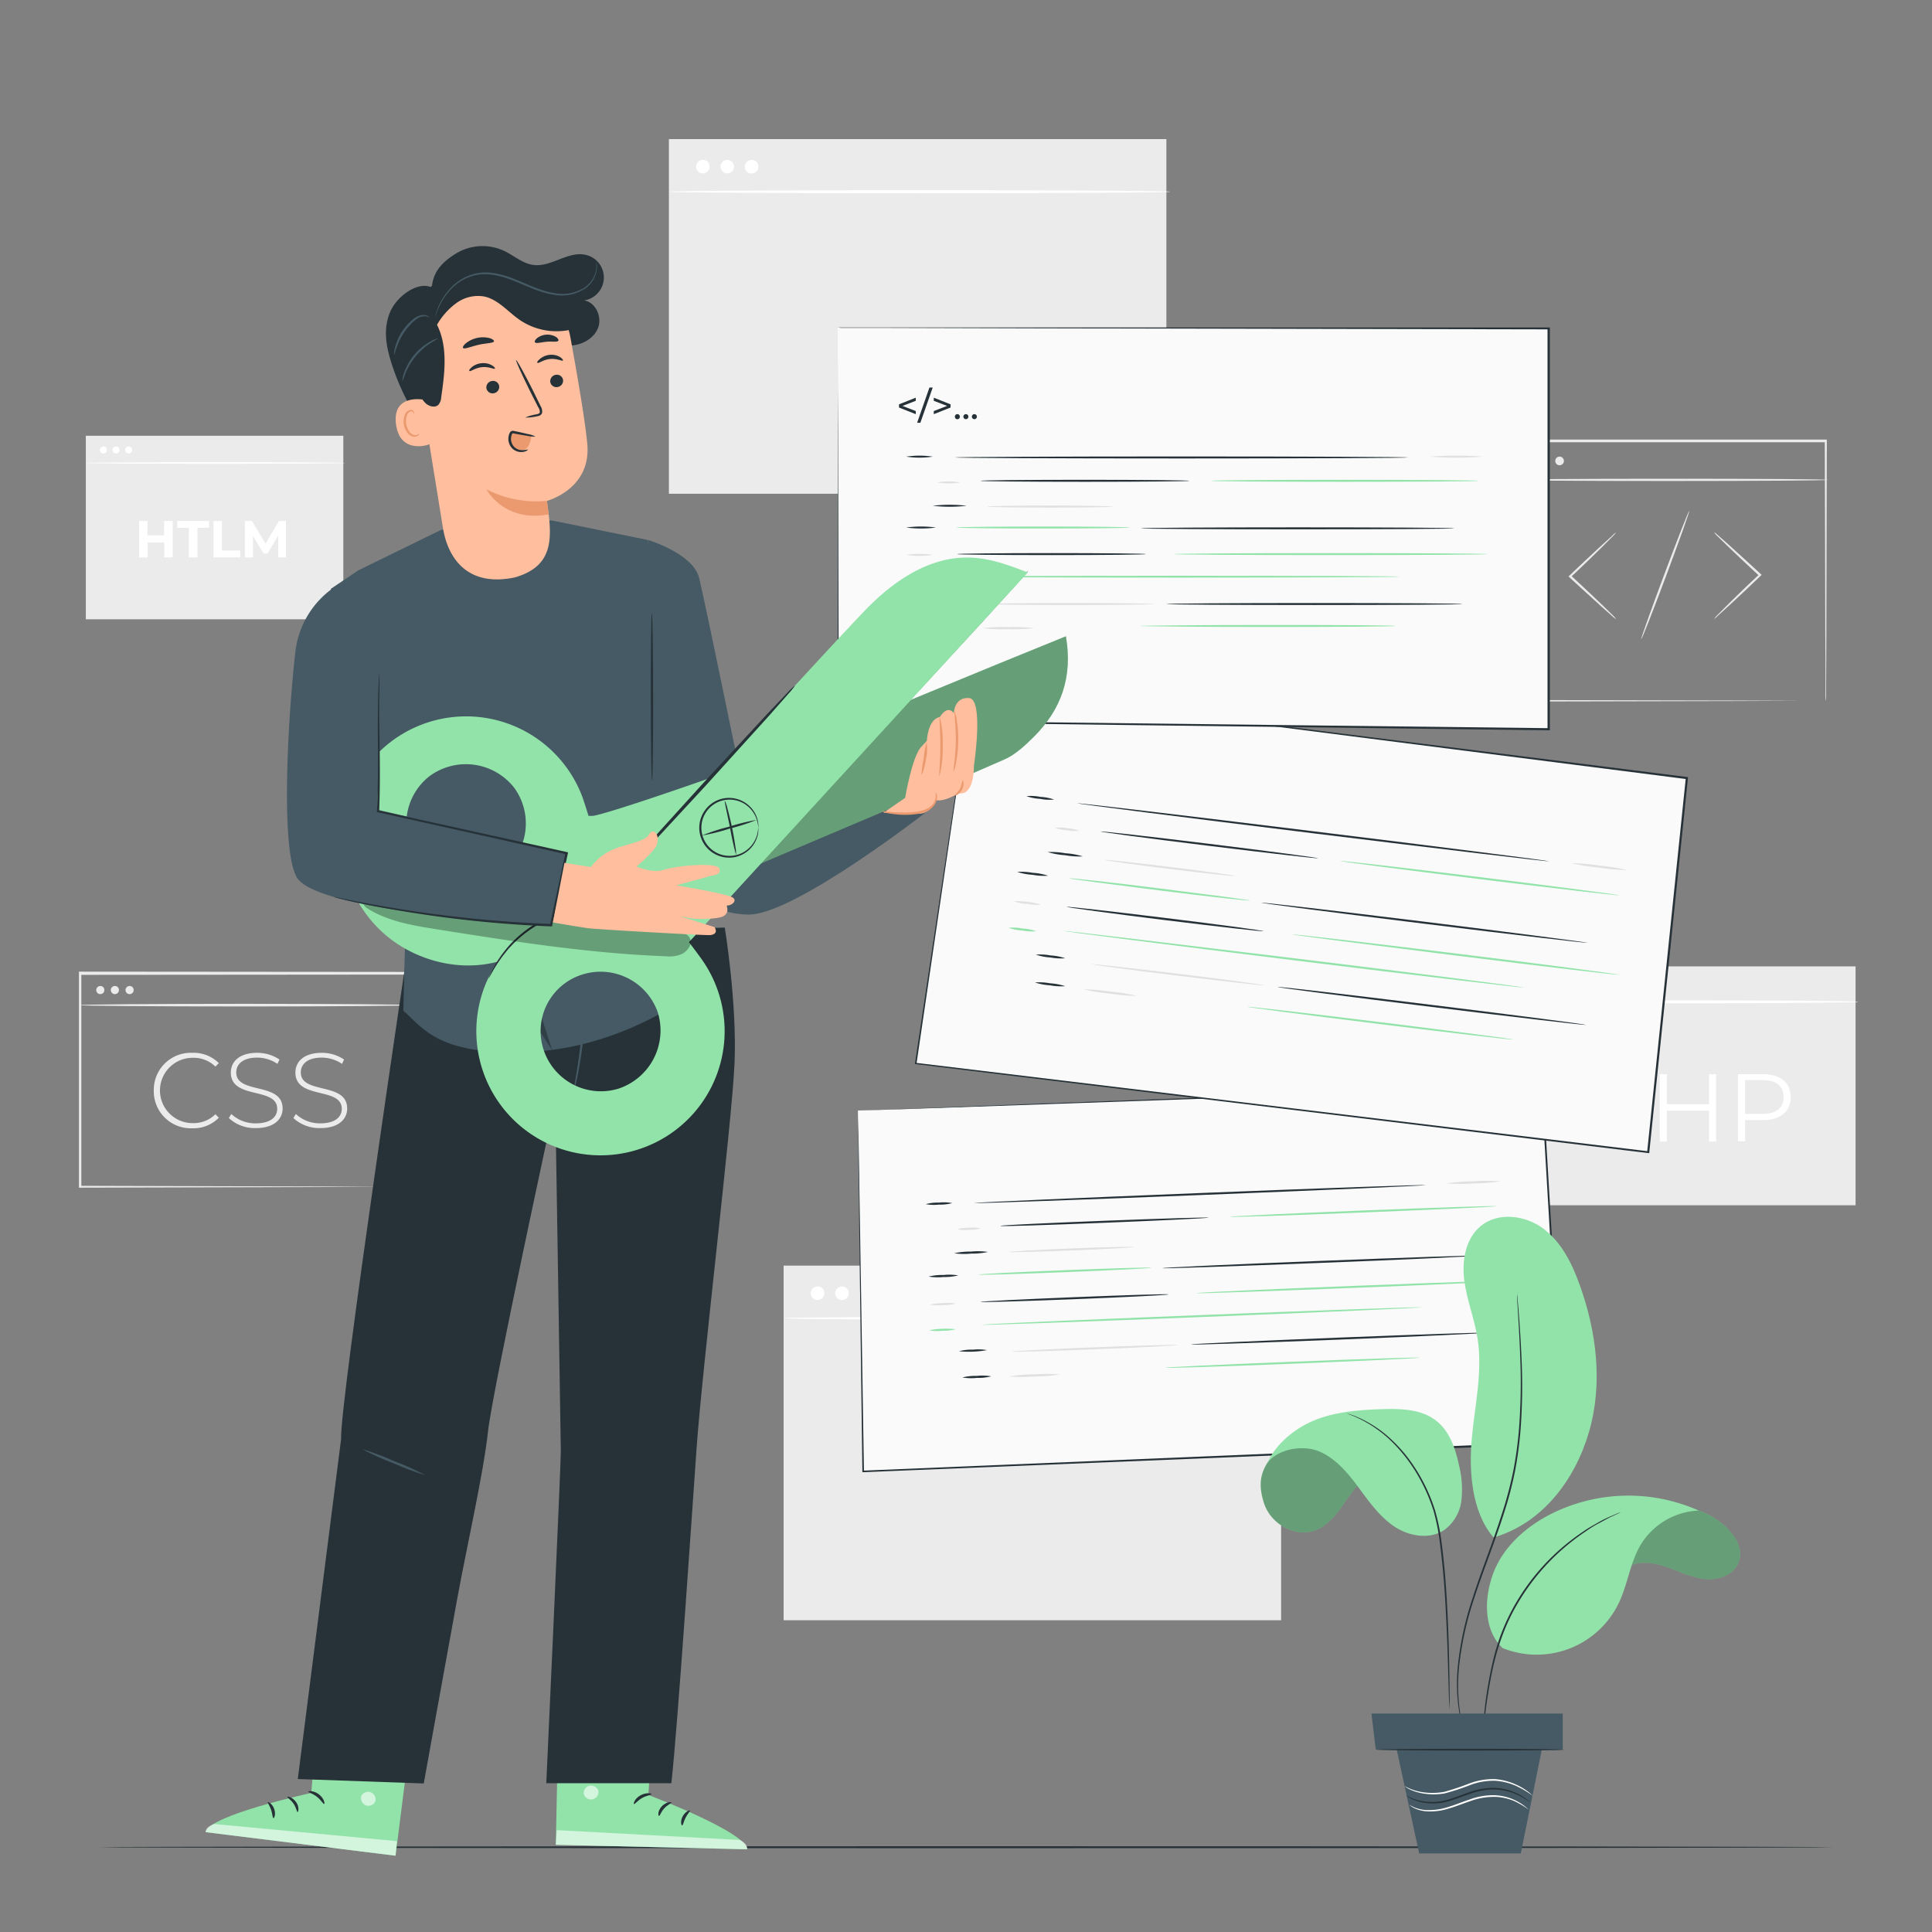 <svg xmlns="http://www.w3.org/2000/svg" viewBox="0 0 500 500"><rect x="0" y="0" width="500" height="500" fill="#808080" stroke="none"/><g id="freepik--background-complete--inject-257"><rect width="86.72" height="61.82" x="393.5" y="250.1" style="fill:#ebebeb"/><path d="M480.9,259.27c0,.21-19.57.38-43.71.38s-43.72-.17-43.72-.38,19.57-.38,43.72-.38S480.9,259.06,480.9,259.27Z" style="fill:#fff"/><path d="M400.58,254.76a1.18,1.18,0,1,1-1.17-1A1.1,1.1,0,0,1,400.58,254.76Z" style="fill:#fff"/><path d="M404.84,254.76a1.18,1.18,0,1,1-1.17-1A1.11,1.11,0,0,1,404.84,254.76Z" style="fill:#fff"/><ellipse cx="407.92" cy="254.76" rx="1.17" ry="1.03" style="fill:#fff"/><path d="M425.58,283.93c0,3.71-2.69,5.95-7.13,5.95h-4.68v5.5h-1.84V278h6.52C422.89,278,425.58,280.19,425.58,283.93Zm-1.85,0c0-2.79-1.84-4.39-5.33-4.39h-4.63v8.72h4.63C421.89,288.26,423.73,286.67,423.73,283.93Z" style="fill:#fff"/><path d="M444.12,278v17.43H442.3v-8H431.39v8h-1.84V278h1.84v7.77H442.3V278Z" style="fill:#fff"/><path d="M463.43,283.93c0,3.71-2.68,5.95-7.12,5.95h-4.68v5.5h-1.84V278h6.52C460.75,278,463.43,280.19,463.43,283.93Zm-1.84,0c0-2.79-1.84-4.39-5.33-4.39h-4.63v8.72h4.63C459.75,288.26,461.59,286.67,461.59,283.93Z" style="fill:#fff"/><rect width="128.75" height="91.78" x="173.11" y="36" style="fill:#ebebeb"/><path d="M302.87,49.62c0,.22-29.07.4-64.91.4s-64.91-.18-64.91-.4,29.06-.41,64.91-.41S302.87,49.39,302.87,49.62Z" style="fill:#fff"/><path d="M183.61,42.92a1.74,1.74,0,1,1-1.73-1.52A1.63,1.63,0,0,1,183.61,42.92Z" style="fill:#fff"/><path d="M189.93,42.92a1.74,1.74,0,1,1-1.73-1.52A1.63,1.63,0,0,1,189.93,42.92Z" style="fill:#fff"/><path d="M196.25,42.92a1.75,1.75,0,1,1-1.73-1.52A1.63,1.63,0,0,1,196.25,42.92Z" style="fill:#fff"/><rect width="128.75" height="91.78" x="202.8" y="327.54" style="fill:#ebebeb"/><path d="M332.56,341.16c0,.22-29.06.4-64.9.4s-64.92-.18-64.92-.4,29.06-.41,64.92-.41S332.56,340.93,332.56,341.16Z" style="fill:#fff"/><path d="M213.31,334.46a1.75,1.75,0,1,1-1.74-1.52A1.64,1.64,0,0,1,213.31,334.46Z" style="fill:#fff"/><path d="M219.63,334.46a1.75,1.75,0,1,1-1.74-1.52A1.64,1.64,0,0,1,219.63,334.46Z" style="fill:#fff"/><path d="M225.94,334.46a1.74,1.74,0,1,1-1.73-1.52A1.63,1.63,0,0,1,225.94,334.46Z" style="fill:#fff"/><path d="M443.61,160.18a5.14,5.14,0,0,1,.85-1l2.47-2.48c2.1-2.08,5-4.92,8.3-8l.07-.07v.42c-3.29-3.06-6.24-5.84-8.35-7.88l-2.49-2.43a5.23,5.23,0,0,1-.85-1,5.52,5.52,0,0,1,1,.79l2.61,2.29c2.19,2,5.18,4.7,8.47,7.75l.23.21-.23.21-.07.07c-3.26,3.12-6.24,5.91-8.41,7.91l-2.6,2.35A5.81,5.81,0,0,1,443.61,160.18Z" style="fill:#ebebeb"/><path d="M418.23,137.79a5.67,5.67,0,0,1-.85,1l-2.47,2.48c-2.1,2.08-5,4.92-8.3,8l-.07.07v-.42c3.29,3.06,6.24,5.84,8.36,7.88l2.48,2.43a5.1,5.1,0,0,1,.86,1,5.33,5.33,0,0,1-1-.79l-2.61-2.3c-2.18-2-5.18-4.69-8.47-7.74l-.22-.21.22-.21.08-.08c3.26-3.11,6.23-5.9,8.41-7.9l2.59-2.35A5.59,5.59,0,0,1,418.23,137.79Z" style="fill:#ebebeb"/><path d="M424.74,165.45c-.15-.06,2.52-7.54,5.95-16.72s6.34-16.58,6.49-16.52-2.52,7.54-5.95,16.72S424.89,165.51,424.74,165.45Z" style="fill:#ebebeb"/><path d="M472.44,181.47s0-.43,0-1.25,0-2,0-3.6c0-3.17,0-7.77-.06-13.64,0-11.75-.08-28.53-.13-48.77l.24.24-82.53,0h0l.29-.29c0,24.32,0,47.28,0,67.26l-.25-.26,59.6.13,16.9.07,4.48,0,1.16,0h0l-1.13,0-4.44,0-16.83.07-59.77.13h-.26v-.26c0-20,0-42.94,0-67.26v-.28h.3l82.53,0h.24v.24c-.05,20.3-.09,37.14-.12,48.92,0,5.84-.05,10.43-.06,13.58,0,1.55,0,2.74,0,3.56S472.44,181.47,472.44,181.47Z" style="fill:#ebebeb"/><path d="M473.09,124.19c0,.16-18.63.29-41.61.29s-41.62-.13-41.62-.29,18.63-.29,41.62-.29S473.09,124,473.09,124.19Z" style="fill:#ebebeb"/><path d="M396.64,119.28a1.12,1.12,0,1,1-1.12-1.11A1.12,1.12,0,0,1,396.64,119.28Z" style="fill:#ebebeb"/><path d="M400.69,119.28a1.12,1.12,0,1,1-1.12-1.11A1.12,1.12,0,0,1,400.69,119.28Z" style="fill:#ebebeb"/><path d="M404.74,119.28a1.12,1.12,0,1,1-1.11-1.11A1.12,1.12,0,0,1,404.74,119.28Z" style="fill:#ebebeb"/><path d="M39.8,282.21a9.59,9.59,0,0,1,10-9.74,9.17,9.17,0,0,1,6.83,2.66l-.88.91a8,8,0,0,0-5.9-2.28,8.45,8.45,0,1,0,0,16.9,8,8,0,0,0,5.9-2.3l.88.91A9.18,9.18,0,0,1,49.76,292,9.59,9.59,0,0,1,39.8,282.21Z" style="fill:#ebebeb"/><path d="M59.22,289.35l.64-1.05a9.06,9.06,0,0,0,6.33,2.42c3.85,0,5.55-1.67,5.55-3.76,0-5.76-12-2.3-12-9.38,0-2.72,2.08-5.11,6.8-5.11a10.31,10.31,0,0,1,5.79,1.73l-.52,1.13a9.47,9.47,0,0,0-5.27-1.62c-3.73,0-5.4,1.73-5.4,3.84,0,5.76,12,2.36,12,9.33,0,2.71-2.17,5.07-6.92,5.07A9.89,9.89,0,0,1,59.22,289.35Z" style="fill:#ebebeb"/><path d="M75.93,289.35l.63-1.05a9.11,9.11,0,0,0,6.34,2.42c3.85,0,5.55-1.67,5.55-3.76,0-5.76-12-2.3-12-9.38,0-2.72,2.08-5.11,6.8-5.11a10.31,10.31,0,0,1,5.79,1.73l-.52,1.13a9.47,9.47,0,0,0-5.27-1.62c-3.73,0-5.4,1.73-5.4,3.84,0,5.76,12,2.36,12,9.33,0,2.71-2.17,5.07-6.92,5.07A9.89,9.89,0,0,1,75.93,289.35Z" style="fill:#ebebeb"/><path d="M106.2,307.19s0-.36,0-1,0-1.66,0-2.93c0-2.57,0-6.32-.07-11.11,0-9.6-.08-23.38-.14-40.2l.27.27-85.55.07h0l.34-.34c0,19.62,0,38.31,0,55.26l-.31-.32,61.55.16,17.65.08,4.71,0,1.22,0a2.14,2.14,0,0,1,.43,0h-.39l-1.19,0-4.65,0-17.58.08-61.75.16h-.31v-.31c0-16.95,0-35.64,0-55.26v-.34h.35l85.55.07h.27v.27c0,16.89-.1,30.73-.14,40.37,0,4.76,0,8.49-.06,11.05,0,1.24,0,2.2,0,2.87S106.2,307.19,106.2,307.19Z" style="fill:#ebebeb"/><path d="M106.2,260.13c0,.19-19.16.34-42.8.34s-42.79-.15-42.79-.34,19.16-.34,42.79-.34S106.2,259.94,106.2,260.13Z" style="fill:#ebebeb"/><path d="M27,256.1a1.05,1.05,0,1,1-1-.92A1,1,0,0,1,27,256.1Z" style="fill:#ebebeb"/><path d="M30.77,256.1a1.05,1.05,0,1,1-1-.92A1,1,0,0,1,30.77,256.1Z" style="fill:#ebebeb"/><path d="M34.58,256.1a1.05,1.05,0,1,1-1-.92A1,1,0,0,1,34.58,256.1Z" style="fill:#ebebeb"/><rect width="66.64" height="47.5" x="22.21" y="112.77" style="fill:#ebebeb"/><path d="M44.69,134.83v9.43H42.51v-3.87H38.22v3.87H36v-9.43h2.18v3.71h4.29v-3.71Z" style="fill:#fff"/><path d="M48.88,136.6h-3v-1.77h8.22v1.77h-3v7.66H48.88Z" style="fill:#fff"/><path d="M55.25,134.83h2.18v7.65h4.73v1.78H55.25Z" style="fill:#fff"/><path d="M72,144.26V138.6l-2.77,4.66h-1l-2.76-4.54v5.54H63.38v-9.43h1.81l3.53,5.86,3.47-5.86H74l0,9.43Z" style="fill:#fff"/><path d="M89.38,119.82c0,.11-15,.21-33.6.21s-33.6-.1-33.6-.21,15-.21,33.6-.21S89.38,119.7,89.38,119.82Z" style="fill:#fff"/><path d="M27.65,116.35a.9.9,0,1,1-.89-.79A.84.84,0,0,1,27.65,116.35Z" style="fill:#fff"/><path d="M30.92,116.35a.9.9,0,1,1-.89-.79A.84.84,0,0,1,30.92,116.35Z" style="fill:#fff"/><path d="M34.19,116.35a.9.9,0,1,1-.89-.79A.84.84,0,0,1,34.19,116.35Z" style="fill:#fff"/></g><g id="freepik--Floor--inject-257"><path d="M474.23,478.06c0,.14-100.42.26-224.26.26s-224.28-.12-224.28-.26,100.39-.26,224.28-.26S474.23,477.91,474.23,478.06Z" style="fill:#263238"/></g><g id="freepik--Codes--inject-257"><polygon points="222.02 287.4 223.37 380.85 404.57 373.31 399.1 281.01 222.02 287.4" style="fill:#fafafa"/><path d="M222,287.4l.83,0,2.5-.11,9.71-.38,36.56-1.39,127.48-4.71h.23l0,.23c1.69,28.48,3.55,59.71,5.48,92.3l0,.27h-.27l-2.56.11L223.38,381h-.2v-.2c-.37-28.81-.67-52.19-.88-68.37-.1-8.07-.17-14.34-.22-18.61,0-2.12,0-3.73,0-4.83s0-1.64,0-1.64,0,.58,0,1.68.06,2.73.1,4.86c.07,4.28.18,10.57.31,18.65.26,16.16.64,39.5,1.1,68.25l-.21-.19L402,373.15l2.56-.1-.25.27c-1.92-32.59-3.77-63.82-5.45-92.3l.25.23-127.32,4.48L235.17,287l-9.76.32-2.53.08Z" style="fill:#263238"/><path d="M246.44,311.36a11.69,11.69,0,0,1-3.42.39,11.52,11.52,0,0,1-3.43-.12,11.7,11.7,0,0,1,3.41-.4A11.4,11.4,0,0,1,246.44,311.36Z" style="fill:#263238"/><path d="M369,306.7c0,.14-26.18,1.3-58.48,2.58s-58.51,2.21-58.52,2.07,26.18-1.3,58.49-2.59S369,306.56,369,306.7Z" style="fill:#263238"/><path d="M388.32,305.72a48,48,0,0,1-6.93.54,45.52,45.52,0,0,1-7,0,47.28,47.28,0,0,1,6.93-.53A46.38,46.38,0,0,1,388.32,305.72Z" style="fill:#e0e0e0"/><path d="M253.76,317.9a9.07,9.07,0,0,1-3,.37,8.67,8.67,0,0,1-3-.14,9.23,9.23,0,0,1,3-.38A8.8,8.8,0,0,1,253.76,317.9Z" style="fill:#e0e0e0"/><path d="M312.86,315.12c0,.14-12.06.74-26.95,1.33s-27,1-27,.81,12.06-.74,27-1.33S312.86,315,312.86,315.12Z" style="fill:#263238"/><path d="M387.33,312.16c0,.14-15.45.87-34.52,1.63s-34.55,1.26-34.55,1.12,15.45-.88,34.53-1.64S387.33,312,387.33,312.16Z" style="fill:#92e3a9"/><path d="M255.66,324a18.4,18.4,0,0,1-4.34.43,17.76,17.76,0,0,1-4.37-.09,19.19,19.19,0,0,1,4.35-.43A17.66,17.66,0,0,1,255.66,324Z" style="fill:#263238"/><path d="M293.43,322.72c0,.14-7.24.55-16.17.9s-16.19.53-16.19.39,7.23-.55,16.17-.91S293.42,322.58,293.43,322.72Z" style="fill:#e0e0e0"/><path d="M248,330.07a14.17,14.17,0,0,1-3.83.42,14.76,14.76,0,0,1-3.85-.11,14,14,0,0,1,3.83-.41A14.53,14.53,0,0,1,248,330.07Z" style="fill:#263238"/><path d="M298,328.09c0,.14-10,.65-22.39,1.15s-22.41.77-22.41.63,10-.66,22.39-1.15S298,327.94,298,328.09Z" style="fill:#92e3a9"/><path d="M381.61,325c0,.14-18.1,1-40.44,1.86s-40.46,1.5-40.46,1.35,18.1-1,40.44-1.87S381.6,324.83,381.61,325Z" style="fill:#263238"/><path d="M247.47,337.35a11.77,11.77,0,0,1-3.41.4,11.36,11.36,0,0,1-3.44-.13,23.13,23.13,0,0,1,6.85-.27Z" style="fill:#e0e0e0"/><path d="M302.43,335c0,.15-10.9.7-24.36,1.23s-24.38.85-24.39.71,10.9-.69,24.37-1.23S302.43,334.81,302.43,335Z" style="fill:#263238"/><path d="M390.39,331.46c0,.14-18.11,1-40.44,1.86s-40.46,1.5-40.47,1.35,18.1-1,40.45-1.87S390.38,331.31,390.39,331.46Z" style="fill:#92e3a9"/><path d="M247.32,344a11.88,11.88,0,0,1-3.42.4,11.32,11.32,0,0,1-3.43-.13,23.13,23.13,0,0,1,6.85-.27Z" style="fill:#92e3a9"/><path d="M368,338.32c0,.14-25.53,1.28-57,2.53s-57.05,2.15-57.06,2,25.53-1.27,57-2.52S368,338.18,368,338.32Z" style="fill:#92e3a9"/><path d="M255.43,349.41a26,26,0,0,1-7.26.29,12.46,12.46,0,0,1,3.62-.41A13,13,0,0,1,255.43,349.41Z" style="fill:#263238"/><path d="M304.82,348.09c0,.14-9.6.64-21.46,1.11s-21.47.74-21.48.59,9.6-.64,21.46-1.11S304.82,347.94,304.82,348.09Z" style="fill:#e0e0e0"/><path d="M384.48,344.92c0,.14-17.08.94-38.16,1.78s-38.17,1.4-38.18,1.25,17.08-.93,38.16-1.77S384.47,344.78,384.48,344.92Z" style="fill:#263238"/><path d="M256.53,356.19a13.28,13.28,0,0,1-3.73.41,13.94,13.94,0,0,1-3.74-.11,13.62,13.62,0,0,1,3.72-.41A14,14,0,0,1,256.53,356.19Z" style="fill:#263238"/><path d="M274.38,355.7a42.87,42.87,0,0,1-6.63.52,43.06,43.06,0,0,1-6.65,0,41.76,41.76,0,0,1,6.63-.53A42.29,42.29,0,0,1,274.38,355.7Z" style="fill:#e0e0e0"/><path d="M367.49,351.36c0,.14-14.76.84-33,1.57s-33,1.19-33,1.05,14.76-.85,33-1.57S367.48,351.21,367.49,351.36Z" style="fill:#92e3a9"/><polygon points="251.5 177.89 237.03 275.2 426.57 298.16 436.57 201.33 251.5 177.89" style="fill:#fafafa"/><path d="M251.5,177.89l.87.09,2.61.32,10.16,1.25,38.22,4.78L436.6,201.09l.24,0,0,.24c-3.08,29.88-6.46,62.63-10,96.83l0,.26-.26,0-2.68-.33L237,275.39l-.2,0,0-.2c4.51-30,8.16-54.33,10.69-71.18,1.27-8.4,2.26-14.93,2.93-19.37.34-2.21.6-3.89.77-5s.28-1.7.28-1.7-.08.6-.24,1.74-.41,2.85-.73,5.07c-.65,4.46-1.61,11-2.84,19.43-2.48,16.83-6.06,41.14-10.47,71.1l-.17-.22,186.87,22.57,2.68.32-.29.23c3.54-34.19,6.93-66.95,10-96.82l.21.27-133-17-38.26-4.91L255,178.36,252.4,178Z" style="fill:#263238"/><path d="M272.8,206.92a12.08,12.08,0,0,1-3.61-.18,12.23,12.23,0,0,1-3.55-.7,12.72,12.72,0,0,1,3.61.19A13.08,13.08,0,0,1,272.8,206.92Z" style="fill:#263238"/><path d="M401,222.92c0,.14-27.42-3.11-61.2-7.27s-61.16-7.64-61.14-7.78,27.41,3.11,61.2,7.26S401,222.77,401,222.92Z" style="fill:#263238"/><path d="M421.17,225.17a50.49,50.49,0,0,1-7.3-.63,51.62,51.62,0,0,1-7.23-1.15,50.68,50.68,0,0,1,7.3.63A53.44,53.44,0,0,1,421.17,225.17Z" style="fill:#e0e0e0"/><path d="M279.29,215a9.73,9.73,0,0,1-3.17-.13,10,10,0,0,1-3.12-.64,9.62,9.62,0,0,1,3.18.12A10,10,0,0,1,279.29,215Z" style="fill:#e0e0e0"/><path d="M341.17,222.12c0,.14-12.66-1.3-28.23-3.21s-28.19-3.59-28.17-3.73,12.66,1.3,28.24,3.21S341.19,222,341.17,222.12Z" style="fill:#263238"/><path d="M419.05,231.7c0,.14-16.21-1.73-36.15-4.19s-36.11-4.55-36.09-4.7S363,224.54,383,227,419.06,231.56,419.05,231.7Z" style="fill:#92e3a9"/><path d="M280.23,221.63a19.79,19.79,0,0,1-4.58-.3,20.12,20.12,0,0,1-4.53-.82,21,21,0,0,1,4.59.31A20.14,20.14,0,0,1,280.23,221.63Z" style="fill:#263238"/><path d="M319.69,226.71c0,.15-7.61-.67-16.95-1.82s-16.91-2.2-16.89-2.34,7.6.67,16.95,1.82S319.7,226.57,319.69,226.71Z" style="fill:#e0e0e0"/><path d="M271.25,226.64a16.33,16.33,0,0,1-4-.24,15.89,15.89,0,0,1-4-.75,16,16,0,0,1,4,.23A15.62,15.62,0,0,1,271.25,226.64Z" style="fill:#263238"/><path d="M323.53,233.07c0,.14-10.52-1-23.46-2.63s-23.41-3-23.39-3.14,10.51,1,23.46,2.63S323.55,232.92,323.53,233.07Z" style="fill:#92e3a9"/><path d="M410.92,244c0,.14-19-2.07-42.33-4.94s-42.28-5.32-42.27-5.46,19,2.07,42.34,4.94S410.94,243.9,410.92,244Z" style="fill:#263238"/><path d="M269.45,234.1a12.48,12.48,0,0,1-3.61-.18,12.34,12.34,0,0,1-3.55-.7,24.87,24.87,0,0,1,7.16.88Z" style="fill:#e0e0e0"/><path d="M327,241c0,.14-11.44-1.14-25.51-2.88S276,234.82,276,234.68s11.44,1.15,25.52,2.88S327,240.81,327,241Z" style="fill:#263238"/><path d="M418.94,252.27c0,.14-19-2.08-42.33-5s-42.29-5.32-42.27-5.46,19,2.07,42.33,4.94S419,252.12,418.94,252.27Z" style="fill:#92e3a9"/><path d="M268.17,241a12.72,12.72,0,0,1-3.61-.19,12.86,12.86,0,0,1-3.55-.69,12.08,12.08,0,0,1,3.61.18A12.23,12.23,0,0,1,268.17,241Z" style="fill:#92e3a9"/><path d="M394.53,255.59c0,.15-26.74-3-59.69-7.07s-59.64-7.46-59.62-7.6S302,244,334.91,248,394.54,255.45,394.53,255.59Z" style="fill:#92e3a9"/><path d="M275.67,248a14.88,14.88,0,0,1-3.83-.21,14.38,14.38,0,0,1-3.76-.73,14.36,14.36,0,0,1,3.83.21A13.91,13.91,0,0,1,275.67,248Z" style="fill:#263238"/><path d="M327.22,255c0,.15-10.09-1-22.48-2.5s-22.44-2.88-22.43-3,10.09,1,22.49,2.5S327.23,254.86,327.22,255Z" style="fill:#e0e0e0"/><path d="M410.52,265.25c0,.14-17.91-1.94-39.95-4.65s-39.9-5-39.88-5.17,17.9,1.94,39.95,4.65S410.53,265.11,410.52,265.25Z" style="fill:#263238"/><path d="M275.66,255.22a15.41,15.41,0,0,1-3.93-.22,15.6,15.6,0,0,1-3.88-.74,15.49,15.49,0,0,1,3.94.22A15.32,15.32,0,0,1,275.66,255.22Z" style="fill:#263238"/><path d="M294.29,257.74a48.25,48.25,0,0,1-7-.6,47.31,47.31,0,0,1-6.91-1.11,46.6,46.6,0,0,1,7,.6A47.63,47.63,0,0,1,294.29,257.74Z" style="fill:#e0e0e0"/><path d="M391.77,269.05c0,.14-15.47-1.64-34.52-4s-34.48-4.36-34.46-4.5,15.47,1.64,34.52,4S391.79,268.91,391.77,269.05Z" style="fill:#92e3a9"/><polygon points="216.82 84.75 216.97 186.51 400.84 188.71 400.82 84.97 216.82 84.75" style="fill:#fafafa"/><path d="M216.82,84.75h3.46l10.09,0,38,0,132.49,0h.24V85c0,31.65,0,66.37,0,102.68V189h-.26L217,186.71h-.2V112.1c0-8.8,0-15.64,0-20.29,0-2.31,0-4.08,0-5.27s0-1.79,0-1.79,0,.63,0,1.83,0,3,0,5.31c0,4.66,0,11.52.08,20.33,0,17.61.12,43,.21,74.29l-.2-.2,183.88,2.14-.27.26V85l.24.24-132.33-.27-38-.11-10.13,0h-2.62Z" style="fill:#263238"/><path d="M237,103.73l-3.44,1.32,3.44,1.33v.81l-4.34-1.72v-.83l4.34-1.72Z" style="fill:#263238"/><path d="M240.54,100.29h.85l-3.2,9.12h-.84Z" style="fill:#263238"/><path d="M246,104.64v.83l-4.34,1.72v-.81l3.45-1.33-3.45-1.32v-.81Z" style="fill:#263238"/><path d="M247.12,107.83a.64.64,0,0,1,.65-.65.63.63,0,0,1,.64.65.65.65,0,0,1-.64.67A.65.65,0,0,1,247.12,107.83Z" style="fill:#263238"/><path d="M249.32,107.83a.65.65,0,1,1,1.3,0,.65.65,0,1,1-1.3,0Z" style="fill:#263238"/><path d="M251.52,107.83a.65.65,0,1,1,1.3,0,.65.65,0,1,1-1.3,0Z" style="fill:#263238"/><path d="M241.4,118.18a22.89,22.89,0,0,1-6.88,0,22.89,22.89,0,0,1,6.88,0Z" style="fill:#263238"/><path d="M364.56,118.39c0,.14-26.31.26-58.76.26s-58.78-.12-58.78-.26,26.31-.26,58.78-.26S364.56,118.25,364.56,118.39Z" style="fill:#263238"/><path d="M383.94,118.18a93.82,93.82,0,0,1-14,0,93.82,93.82,0,0,1,14,0Z" style="fill:#e0e0e0"/><path d="M248.48,124.85a17.67,17.67,0,0,1-6,0,17.67,17.67,0,0,1,6,0Z" style="fill:#e0e0e0"/><path d="M307.88,124.43c0,.15-12.13.26-27.09.26s-27.1-.11-27.1-.26,12.13-.26,27.1-.26S307.88,124.29,307.88,124.43Z" style="fill:#263238"/><path d="M382.69,124.43c0,.15-15.53.26-34.69.26s-34.7-.11-34.7-.26,15.53-.26,34.7-.26S382.69,124.29,382.69,124.43Z" style="fill:#92e3a9"/><path d="M250.15,130.89a36.94,36.94,0,0,1-8.75,0,36.94,36.94,0,0,1,8.75,0Z" style="fill:#263238"/><path d="M288.08,131.1c0,.15-7.28.26-16.26.26s-16.25-.11-16.25-.26,7.28-.26,16.25-.26S288.08,131,288.08,131.1Z" style="fill:#e0e0e0"/><path d="M242.23,136.52a28.71,28.71,0,0,1-7.71,0,28.71,28.71,0,0,1,7.71,0Z" style="fill:#263238"/><path d="M292.46,136.52c0,.14-10.08.26-22.51.26s-22.51-.12-22.51-.26,10.08-.26,22.51-.26S292.46,136.38,292.46,136.52Z" style="fill:#92e3a9"/><path d="M376.44,136.73c0,.14-18.19.26-40.63.26s-40.64-.12-40.64-.26,18.19-.26,40.64-.26S376.44,136.58,376.44,136.73Z" style="fill:#263238"/><path d="M241.4,143.61a22.89,22.89,0,0,1-6.88,0,22.89,22.89,0,0,1,6.88,0Z" style="fill:#e0e0e0"/><path d="M296.62,143.4c0,.14-11,.26-24.48.26s-24.49-.12-24.49-.26,11-.26,24.49-.26S296.62,143.25,296.62,143.4Z" style="fill:#263238"/><path d="M385,143.4c0,.14-18.2.26-40.64.26s-40.64-.12-40.64-.26,18.19-.26,40.64-.26S385,143.25,385,143.4Z" style="fill:#92e3a9"/><path d="M241,150.07a22.89,22.89,0,0,1-6.88,0,22.89,22.89,0,0,1,6.88,0Z" style="fill:#92e3a9"/><path d="M362.27,149.23c0,.15-25.66.26-57.31.26s-57.31-.11-57.31-.26S273.3,149,305,149,362.27,149.09,362.27,149.23Z" style="fill:#92e3a9"/><path d="M248.9,155.69a25.68,25.68,0,0,1-7.29,0,25.68,25.68,0,0,1,7.29,0Z" style="fill:#263238"/><path d="M298.5,156.32c0,.14-9.66.26-21.57.26s-21.57-.12-21.57-.26,9.66-.26,21.57-.26S298.5,156.17,298.5,156.32Z" style="fill:#e0e0e0"/><path d="M378.53,156.32c0,.14-17.17.26-38.35.26s-38.35-.12-38.35-.26,17.17-.26,38.35-.26S378.53,156.17,378.53,156.32Z" style="fill:#263238"/><path d="M249.73,162.36a27.17,27.17,0,0,1-7.5,0,27.17,27.17,0,0,1,7.5,0Z" style="fill:#263238"/><path d="M267.66,162.57a43.59,43.59,0,0,1-6.67.26,43.48,43.48,0,0,1-6.67-.26,43.48,43.48,0,0,1,6.67-.26A43.59,43.59,0,0,1,267.66,162.57Z" style="fill:#e0e0e0"/><path d="M361.23,162c0,.14-14.84.26-33.14.26S295,162.09,295,162s14.83-.26,33.13-.26S361.23,161.8,361.23,162Z" style="fill:#92e3a9"/></g><g id="freepik--Plant--inject-257"><path d="M446.9,395.39a20.32,20.32,0,0,0-33.3,8l2.4,9.32c.92-3.18,2.88-6.24,5.92-7.55s6.81-.59,10,.59,6.4,2.74,9.83,2.95,7.3-1.41,8.33-4.69C451.08,400.91,449.22,397.63,446.9,395.39Z" style="fill:#92e3a9"/><path d="M446.9,395.39a20.32,20.32,0,0,0-33.3,8l2.4,9.32c.92-3.18,2.88-6.24,5.92-7.55s6.81-.59,10,.59,6.4,2.74,9.83,2.95,7.3-1.41,8.33-4.69C451.08,400.91,449.22,397.63,446.9,395.39Z" style="opacity:.3"/><path d="M388.83,426.48c-5-4.78-4.78-13.11-2.27-19.58s8-11.44,14.11-14.71a44.66,44.66,0,0,1,38.94-1.26,18.49,18.49,0,0,0-14.95,8.77c-2.75,4.58-3.37,10.14-5.64,15a23.58,23.58,0,0,1-30.19,11.8" style="fill:#92e3a9"/><path d="M386.41,397.76c-5.57-6.58-6.31-17.14-5.49-25.72s2.81-17.21,1.46-25.72c-.81-5.05-2.76-9.86-3.42-14.92s.27-10.79,4.2-14.06c4.51-3.76,11.61-2.87,16.3.66s7.41,9.06,9.39,14.59c4.36,12.13,6,25.58,2.38,38s-12,23.46-24.33,27.2" style="fill:#92e3a9"/><path d="M383.74,451.71a4.33,4.33,0,0,1,0-.75c0-.5,0-1.23,0-2.18.07-1.88.25-4.61.67-8a108.82,108.82,0,0,1,2.14-11.67,53.84,53.84,0,0,1,5.33-13.5,56.36,56.36,0,0,1,17.81-19.21c1.4-1,2.74-1.69,3.9-2.37s2.23-1.14,3.08-1.55l2-.84a3.42,3.42,0,0,1,.71-.26,6.5,6.5,0,0,1-.67.35l-2,.92c-.83.43-1.85,1-3,1.6s-2.47,1.45-3.84,2.42a57.34,57.34,0,0,0-17.6,19.16c-5.12,9-6.53,18.39-7.54,25-.46,3.34-.7,6.05-.82,7.93-.06.91-.1,1.63-.13,2.17A5.63,5.63,0,0,1,383.74,451.71Z" style="fill:#263238"/><path d="M335.69,371.81c-10.31,6.22-10.28,11.88-8.56,17.23s8.05,9,13.29,7c3-1.13,5.12-3.71,6.95-6.3s3.56-5.36,6.13-7.22a9,9,0,0,1,6.15-1.75Z" style="fill:#92e3a9"/><path d="M359.65,380.82l2.73,1A5.84,5.84,0,0,0,359.65,380.82Z" style="fill:#92e3a9"/><path d="M359.65,380.82l2.73,1A5.84,5.84,0,0,0,359.65,380.82Z"/><path d="M335.69,371.81c-10.31,6.22-10.28,11.88-8.56,17.23s8.05,9,13.29,7c3-1.13,5.12-3.71,6.95-6.3s3.56-5.36,6.13-7.22a9,9,0,0,1,6.15-1.75Z" style="opacity:.3"/><path d="M328,378.63c2.69-3.72,9.35-4.8,13.56-2.94s7.28,5.54,10,9.22,5.44,7.56,9.25,10.12,9.16,3.49,13,.91a11.12,11.12,0,0,0,4.4-7.62,25.25,25.25,0,0,0-.6-9c-.91-4.32-2.4-8.84-5.85-11.58-3.86-3.07-9.21-3.21-14.13-3.05-5.65.19-11.38.61-16.68,2.57s-10.7,6.18-12.95,11.36" style="fill:#92e3a9"/><path d="M375.17,443.46a.72.72,0,0,1,0-.23q0-.25,0-.66L375,440c-.06-2.26-.16-5.47-.27-9.41s-.29-8.7-.57-13.94-.69-11-1.48-17A55.29,55.29,0,0,0,371,391a45.23,45.23,0,0,0-3.16-7.56,43.5,43.5,0,0,0-4-6.25,41.29,41.29,0,0,0-4.35-4.78,31.84,31.84,0,0,0-7.72-5.26c-.5-.23-.94-.46-1.34-.62l-1-.39-.62-.25-.21-.1s.08,0,.22.06l.64.2,1,.35c.41.15.85.37,1.37.59a30.64,30.64,0,0,1,7.85,5.18,40,40,0,0,1,4.44,4.78,44.22,44.22,0,0,1,4.06,6.29,44.93,44.93,0,0,1,3.21,7.63,54.81,54.81,0,0,1,1.74,8.71c.79,6,1.17,11.79,1.44,17s.39,10,.48,14,.11,7.19.12,9.42v2.56c0,.27,0,.48,0,.66A.6.6,0,0,1,375.17,443.46Z" style="fill:#263238"/><path d="M378.88,448.12a29.1,29.1,0,0,1-1.13-4.43,46.3,46.3,0,0,1-.47-12.44,82.25,82.25,0,0,1,3.93-18c2.11-6.63,5-13.72,7.44-21.35a99.15,99.15,0,0,0,3-11.29,100.18,100.18,0,0,0,1.46-10.78,156.67,156.67,0,0,0,.33-18.43c-.18-5.24-.46-9.49-.63-12.42-.09-1.45-.16-2.58-.2-3.38,0-.37,0-.66,0-.88a1.13,1.13,0,0,1,0-.3,1.4,1.4,0,0,1,0,.3c0,.22.05.51.09.87.07.8.16,1.93.29,3.37.23,2.93.55,7.18.77,12.43a151.46,151.46,0,0,1-.23,18.48,99,99,0,0,1-1.44,10.83,97.86,97.86,0,0,1-3,11.34c-2.46,7.65-5.35,14.73-7.48,21.34a83.87,83.87,0,0,0-4,17.94,48.3,48.3,0,0,0,.33,12.38c.25,1.44.48,2.56.69,3.31.08.35.15.63.2.85A1.05,1.05,0,0,1,378.88,448.12Z" style="fill:#263238"/><polygon points="404.44 452.77 356.04 452.77 354.93 443.46 404.44 443.46 404.44 452.77" style="fill:#455a64"/><polygon points="361.23 451.71 367.28 479.66 393.58 479.66 399.24 451.71 361.23 451.71" style="fill:#455a64"/><path d="M404.44,452.77c0,.13-10.65.2-23.77.17s-23.77-.17-23.77-.3,10.64-.2,23.77-.16S404.44,452.65,404.44,452.77Z" style="fill:#455a64"/><path d="M396.13,466.57a19.73,19.73,0,0,0-4.26-2.45,15.45,15.45,0,0,0-5.19-1,18.5,18.5,0,0,0-6.37,1.17c-2.21.75-4.27,1.62-6.27,2.1a15,15,0,0,1-5.42.16,11.37,11.37,0,0,1-3.49-1.1,7.42,7.42,0,0,1-.84-.54c-.18-.13-.27-.21-.26-.23s.41.24,1.18.6a12.1,12.1,0,0,0,3.45.95,15.13,15.13,0,0,0,5.28-.26c1.94-.48,4-1.36,6.22-2.11a18,18,0,0,1,6.53-1.16,14.82,14.82,0,0,1,5.3,1.16,14.12,14.12,0,0,1,3.15,1.84,9.22,9.22,0,0,1,.75.65C396.06,466.47,396.14,466.56,396.13,466.57Z" style="fill:#263238"/><path d="M395.76,468.43a21.46,21.46,0,0,0-4.09-2.41,13.92,13.92,0,0,0-5-1,18.14,18.14,0,0,0-6.16,1.11c-2.14.72-4.14,1.54-6.05,2.06a15.55,15.55,0,0,1-5.21.58,8.82,8.82,0,0,1-3.41-.91,6.39,6.39,0,0,1-.82-.52c-.17-.13-.26-.21-.25-.22s.4.23,1.14.58a9.57,9.57,0,0,0,3.36.75,16.19,16.19,0,0,0,5.08-.67c1.87-.53,3.85-1.36,6-2.08a17.7,17.7,0,0,1,6.32-1.1,13.61,13.61,0,0,1,5.11,1.15,13.93,13.93,0,0,1,3,1.83c.32.26.56.48.72.63S395.77,468.42,395.76,468.43Z" style="fill:#fff"/><path d="M396.61,464.71a23.41,23.41,0,0,0-4.38-2.57,15.8,15.8,0,0,0-5.31-1.28,17.06,17.06,0,0,0-6.58,1.16,60.27,60.27,0,0,1-6.49,2.12,16.65,16.65,0,0,1-5.6,0,13,13,0,0,1-3.6-1.14,6.66,6.66,0,0,1-.87-.54q-.28-.21-.27-.24s.42.25,1.22.62a13.89,13.89,0,0,0,3.57,1,17.23,17.23,0,0,0,5.47-.11,65.17,65.17,0,0,0,6.42-2.14,17.33,17.33,0,0,1,6.75-1.15,16,16,0,0,1,5.42,1.41,15.67,15.67,0,0,1,3.23,1.94,10.18,10.18,0,0,1,.78.67C396.54,464.61,396.62,464.7,396.61,464.71Z" style="fill:#fff"/><path d="M404.86,452.81c0,.13-10.88.23-24.31.23s-24.32-.1-24.32-.23,10.89-.23,24.32-.23S404.86,452.69,404.86,452.81Z" style="fill:#263238"/></g><g id="freepik--Character--inject-257"><path d="M144.62,439.82l-.78,37.61,49.51,1.17c-.18-4.48-25.55-14.06-25.55-14.06l1.55-24.08Z" style="fill:#92e3a9"/><g style="opacity:.6"><path d="M152.54,462.15a1.92,1.92,0,0,0-1.45,2.15,1.94,1.94,0,0,0,2.24,1.38,2,2,0,0,0,1.53-2.28,2.06,2.06,0,0,0-2.5-1.19" style="fill:#fff"/></g><g style="opacity:.6"><path d="M143.84,477.43l.23-3.79,47.38,2.54s2.18.95,1.9,2.42Z" style="fill:#fff"/></g><path d="M168.61,464.32c0,.23-1.23.31-2.44,1s-1.87,1.66-2.09,1.56.18-1.41,1.66-2.24S168.66,464.11,168.61,464.32Z" style="fill:#263238"/><path d="M173.75,466.48c.05.22-1,.58-1.86,1.53s-1.11,2-1.35,1.95-.36-1.31.72-2.47S173.75,466.26,173.75,466.48Z" style="fill:#263238"/><path d="M176.54,472.42c-.22,0-.53-1.11.13-2.34s1.79-1.71,1.89-1.52-.62.85-1.14,1.87S176.78,472.4,176.54,472.42Z" style="fill:#263238"/><path d="M168.32,458.8c-.11.2-1.21-.14-2.58-.08s-2.45.44-2.57.24.93-1,2.54-1S168.44,458.62,168.32,458.8Z" style="fill:#263238"/><path d="M167.28,453.22a5,5,0,0,1-2.48-.07,11.42,11.42,0,0,1-2.57-.82,11.27,11.27,0,0,1-1.41-.74,3.17,3.17,0,0,1-.73-.57,1,1,0,0,1-.08-1.22,1.37,1.37,0,0,1,1.07-.5,3.48,3.48,0,0,1,.93.15,9.48,9.48,0,0,1,1.53.53,8.94,8.94,0,0,1,2.25,1.47c1.12,1,1.49,1.9,1.41,1.94s-.66-.65-1.8-1.51a10,10,0,0,0-2.18-1.23,9.45,9.45,0,0,0-1.42-.45c-.52-.14-1-.16-1.1.06s-.06.12.05.26a2,2,0,0,0,.53.42,13.35,13.35,0,0,0,1.3.74,14.25,14.25,0,0,0,2.37.92A18.23,18.23,0,0,1,167.28,453.22Z" style="fill:#263238"/><path d="M167,453.54a3.53,3.53,0,0,1-.59-2.28,7.16,7.16,0,0,1,.4-2.56,8.11,8.11,0,0,1,.67-1.4,2,2,0,0,1,1.61-1.15,1.14,1.14,0,0,1,1,.68,2.84,2.84,0,0,1,.23.86,4.89,4.89,0,0,1,0,1.58,5.26,5.26,0,0,1-1.12,2.4,3.28,3.28,0,0,1-2,1.36c-.08-.12.77-.54,1.54-1.69a5.19,5.19,0,0,0,.85-2.18,4.78,4.78,0,0,0,0-1.36c-.07-.5-.25-.9-.45-.86s-.68.36-.89.75a7.18,7.18,0,0,0-.65,1.26,8,8,0,0,0-.54,2.32C166.86,452.65,167.09,453.51,167,453.54Z" style="fill:#263238"/><path d="M107.1,442.94l-4.73,37.32-49.15-6.1c.83-4.4,27.34-10.15,27.34-10.15l2-24.05Z" style="fill:#92e3a9"/><g style="opacity:.6"><path d="M96,463.88a1.91,1.91,0,0,1,1.12,2.34,1.94,1.94,0,0,1-2.42,1,2,2,0,0,1-1.17-2.48,2,2,0,0,1,2.64-.81" style="fill:#fff"/></g><g style="opacity:.6"><path d="M102.37,480.26l.32-3.78-47.24-4.43s-2.3.63-2.23,2.11Z" style="fill:#fff"/></g><path d="M79.79,463.67c0,.23,1.17.48,2.26,1.36s1.6,1.9,1.84,1.84,0-1.42-1.31-2.46S79.76,463.46,79.79,463.67Z" style="fill:#263238"/><path d="M74.39,465.05c-.08.21.91.72,1.61,1.78s.81,2.11,1,2.13.55-1.25-.35-2.55S74.42,464.83,74.39,465.05Z" style="fill:#263238"/><path d="M70.75,470.52c.22.07.69-1,.22-2.34s-1.53-1.95-1.65-1.78.49.93.85,2S70.52,470.46,70.75,470.52Z" style="fill:#263238"/><path d="M80.89,458.25c.07.22,1.21,0,2.56.3s2.35.79,2.5.61-.77-1.12-2.36-1.4S80.79,458.05,80.89,458.25Z" style="fill:#263238"/><path d="M82.72,452.88a5,5,0,0,0,2.47.29,11.33,11.33,0,0,0,2.66-.43,10.36,10.36,0,0,0,1.5-.53,2.89,2.89,0,0,0,.81-.45,1,1,0,0,0,.26-1.2,1.39,1.39,0,0,0-1-.65,3.64,3.64,0,0,0-.94,0,8.78,8.78,0,0,0-1.59.31,8.66,8.66,0,0,0-2.44,1.12c-1.26.86-1.75,1.66-1.68,1.71s.75-.55,2-1.23a9.86,9.86,0,0,1,2.33-.9,9.42,9.42,0,0,1,1.47-.23c.53-.07,1,0,1.08.22,0,.09,0,.12-.08.25a2.21,2.21,0,0,1-.6.33,12.77,12.77,0,0,1-1.38.55,14.85,14.85,0,0,1-2.49.56A19.11,19.11,0,0,0,82.72,452.88Z" style="fill:#263238"/><path d="M83,453.24c.08.05.65-.7.92-2.16a7.08,7.08,0,0,0,0-2.59,7.23,7.23,0,0,0-.45-1.49A2,2,0,0,0,82,445.63a1.16,1.16,0,0,0-1.11.52,3,3,0,0,0-.35.82,5.06,5.06,0,0,0-.2,1.57,5.36,5.36,0,0,0,.76,2.53c.82,1.32,1.79,1.72,1.82,1.65s-.69-.65-1.29-1.9a5.25,5.25,0,0,1-.51-2.28,4.51,4.51,0,0,1,.21-1.34c.13-.49.38-.86.57-.78s.61.45.77.86a7.28,7.28,0,0,1,.45,1.34,7.85,7.85,0,0,1,.2,2.38C83.23,452.38,82.87,453.19,83,453.24Z" style="fill:#263238"/><path d="M187.57,240.05l-81.63,2.61S87.78,364,88.28,372.41l-11.21,88,32.6,1.15s5.13-28.54,8.71-48.07c2.38-13,6.72-32.07,7.9-42.92S143.7,285,143.7,285s1.41,86.88,1.44,90.49-3.76,86-3.76,86h32.37c1.67-14.87,5.64-74.34,6.5-86.37,1.54-21.69,9.13-84.13,9.84-99.79S187.57,240.05,187.57,240.05Z" style="fill:#263238"/><path d="M118.33,253.07a25.27,25.27,0,0,1-.23-7.57,13.05,13.05,0,0,1,.4,3.78A12.81,12.81,0,0,1,118.33,253.07Z" style="fill:#455a64"/><path d="M121.31,252.19a18.48,18.48,0,0,1,.6-6.4,18.48,18.48,0,0,1-.6,6.4Z" style="fill:#455a64"/><path d="M171.12,252.19a13.74,13.74,0,0,1,0-5.52,13.74,13.74,0,0,1,0,5.52Z" style="fill:#455a64"/><path d="M174.32,253.65a7.34,7.34,0,0,1-.31-3.54,7.18,7.18,0,0,1,.9-3.44,29.2,29.2,0,0,1-.34,3.48A23.81,23.81,0,0,1,174.32,253.65Z" style="fill:#455a64"/><path d="M148.32,283.09a6.62,6.62,0,0,1,.19-1.42c.17-1,.39-2.31.66-3.84.53-3.24,1.16-7.74,1.57-12.73s.5-9.53.49-12.82c0-1.55,0-2.86,0-3.89a7.29,7.29,0,0,1,.05-1.43,6.61,6.61,0,0,1,.17,1.42c.09.92.16,2.25.21,3.9a117.56,117.56,0,0,1-.33,12.87,119.2,119.2,0,0,1-1.74,12.75c-.32,1.62-.61,2.92-.84,3.81A7.16,7.16,0,0,1,148.32,283.09Z" style="fill:#455a64"/><path d="M145.53,247.87a3,3,0,0,0-1.63.91,2.28,2.28,0,0,0-.53,1.83,2.12,2.12,0,0,0,3.69.7,2.24,2.24,0,0,0,.17-1.89,3,3,0,0,0-1.18-1.45s.22,0,.54.14a2.37,2.37,0,0,1,1,1.17,2.61,2.61,0,0,1-.11,2.3,2.6,2.6,0,0,1-4.65-.88,2.63,2.63,0,0,1,.75-2.18,2.4,2.4,0,0,1,1.37-.72C145.34,247.77,145.53,247.85,145.53,247.87Z" style="fill:#455a64"/><path d="M110,381.74a70.12,70.12,0,0,1-8.25-3.09,67.82,67.82,0,0,1-8-3.61,70.87,70.87,0,0,1,8.25,3.09A67.82,67.82,0,0,1,110,381.74Z" style="fill:#455a64"/><path d="M167.76,139.76s11.65,3.5,13.19,9.85c1.86,7.73,12.42,59.45,12.42,59.45l37.94-9.37,9,10s-34.55,27-46.53,27c-10,0-18.8-7.66-18.8-7.66l-12.85-37.13Z" style="fill:#455a64"/><path d="M92.76,147.59l-7.14,4.8,19.55,77.85-.79,31.33c5.14,4.48,9.22,12,33.83,10.58s43-16.5,43-16.5l-10.77-40.56-3.08-47.81.36-27.52-25-5.08-28.52,2.43Z" style="fill:#455a64"/><path d="M168.75,202c-.17,0-.32-9.71-.33-21.68s.11-21.68.28-21.68.31,9.71.33,21.68S168.91,202,168.75,202Z" style="fill:#263238"/><g style="opacity:.3"><path d="M132.53,239.7a8.14,8.14,0,0,0-2.29-4.1c-1.39-1.09-3.28-1.16-5-1.18l-21.51-.3,1.4,1.62c5.77,5.33,14.17,8.81,22,8.51a227.8,227.8,0,0,0,15.8,27.56Q137.71,255.76,132.53,239.7Z"/></g><path d="M153.49,211.14a11.12,11.12,0,0,1-1.18,0c-.53-1.67-1-3.19-1.51-4.68a32.13,32.13,0,1,0-48.21,37.65c11.72,7.87,27.7,8,37.77-1.7,7.29-7,15.73-5.88,26.7-9.36l74.51-54.48C235,183.68,160.55,210.07,153.49,211.14Zm-23.41,14.3a15.32,15.32,0,0,1-21.85-2.95,15.62,15.62,0,0,1,2.85-21.56,15.86,15.86,0,0,1,22,2.95A15.67,15.67,0,0,1,130.08,225.44Z" style="fill:#92e3a9"/><path d="M260,196.52c2.84-1.26,5.33-3.61,7.59-5.86,7.09-7.07,10.08-15.5,8.27-26-21.65,8.75-50.79,20.89-71.72,29.52L193.77,224.8C212.53,216.77,242.44,204.28,260,196.52Z" style="fill:#92e3a9"/><g style="opacity:.3"><path d="M260,196.52c2.84-1.26,5.33-3.61,7.59-5.86,7.09-7.07,10.08-15.5,8.27-26-21.65,8.75-50.79,20.89-71.72,29.52L193.77,224.8C212.53,216.77,242.44,204.28,260,196.52Z"/></g><path d="M181.7,239.57a5.92,5.92,0,0,1,.78-1l2.37-2.75,8.84-10c7.48-8.45,17.85-20.09,29.63-32.66l30.09-32.25,9.19-9.71,2.53-2.6a7.34,7.34,0,0,1,.93-.87,6.86,6.86,0,0,1-.8,1c-.72.82-1.51,1.72-2.41,2.72q-3.66,4-9,9.9L224,193.73c-16.1,17.18-25.78,28.05-29.82,32.48l-9,9.83-2.5,2.64A7,7,0,0,1,181.7,239.57Z" style="fill:#263238"/><path d="M178.31,243.83,266,148.15c-6.14-2.4-10.66-3.85-15.77-3.86-10.51,0-19.67,6.67-26.62,13.94-8.14,8.52-21.56,23.31-29.62,31.9l-8.22,9.18-19.28,21.06c-4,4.34-7,8-10.48,11.27a14.91,14.91,0,0,1-6.68,3.68A32.13,32.13,0,1,0,181.41,248C180.41,246.6,179.37,245.24,178.31,243.83ZM160,281.76a15.6,15.6,0,0,1-19.29-10,15.34,15.34,0,0,1,10.12-19.59A15.67,15.67,0,0,1,170.23,262,15.85,15.85,0,0,1,160,281.76Z" style="fill:#92e3a9"/><path d="M155.45,235.73c0,.12-2-.18-5.28.11a23.29,23.29,0,0,0-2.63.39c-.46.11-1,.18-1.45.31l-1.5.44a29.85,29.85,0,0,0-6.33,2.91,32.25,32.25,0,0,0-5.44,4.36c-.74.79-1.46,1.52-2,2.28a25.66,25.66,0,0,0-1.6,2.12c-1.84,2.7-2.65,4.57-2.75,4.52a8,8,0,0,1,.54-1.32,15.17,15.17,0,0,1,.76-1.49,21.22,21.22,0,0,1,1.14-1.91,25.43,25.43,0,0,1,1.57-2.19,29.68,29.68,0,0,1,2-2.34,31.44,31.44,0,0,1,5.51-4.47,28.35,28.35,0,0,1,6.47-2.93l1.54-.42c.5-.13,1-.2,1.47-.29a23.75,23.75,0,0,1,4.9-.39,15.17,15.17,0,0,1,1.68.1A6.84,6.84,0,0,1,155.45,235.73Z" style="fill:#263238"/><g style="opacity:.3"><path d="M93.91,232.61h0a2.27,2.27,0,0,0,1,2.38c5.25,3.4,11.74,4.5,18,5.49,19.69,3.13,39.44,6.26,59.36,7a8.24,8.24,0,0,0,4.33-.64,5.26,5.26,0,0,0,1.83-1.83,2.25,2.25,0,0,0-1.45-3.42,620.75,620.75,0,0,0-80.68-10.74A2.24,2.24,0,0,0,93.91,232.61Z"/></g><path d="M158.74,228.73a16.27,16.27,0,0,1,1.72-2.14l4.93-5.6,16.53-18.24,16.72-18.07,5.14-5.4a15.68,15.68,0,0,1,2-1.89,16.7,16.7,0,0,1-1.72,2.13l-4.93,5.6-16.53,18.24-16.71,18.06-5.14,5.41A16,16,0,0,1,158.74,228.73Z" style="fill:#263238"/><path d="M196.27,214.21c-.06,0,0-.67-.34-1.81a7.48,7.48,0,0,0-2.74-4,7.19,7.19,0,0,0-3.09-1.34,7.33,7.33,0,0,0-3.82.33,7.28,7.28,0,0,0,0,13.66,7.33,7.33,0,0,0,3.82.33,7.19,7.19,0,0,0,3.09-1.34,7.48,7.48,0,0,0,2.74-4c.31-1.14.28-1.81.34-1.81a2.49,2.49,0,0,1,0,.48,5.84,5.84,0,0,1-.16,1.38,7.63,7.63,0,0,1-5.95,5.73,7.73,7.73,0,0,1-7.68-3,7.81,7.81,0,0,1-1.51-4.59,7.73,7.73,0,0,1,1.52-4.59,7.65,7.65,0,0,1,10.9-1.52,7.47,7.47,0,0,1,2.72,4.25,5.84,5.84,0,0,1,.16,1.38A2.49,2.49,0,0,1,196.27,214.21Z" style="fill:#263238"/><path d="M190.48,221.23a70.49,70.49,0,0,1-1.54-7c-.8-3.86-1.51-7-1.37-7a8.25,8.25,0,0,1,.69,2c.35,1.25.78,3,1.19,4.92s.69,3.7.87,5A8.24,8.24,0,0,1,190.48,221.23Z" style="fill:#263238"/><path d="M195.78,212.2a51.54,51.54,0,0,1-7,2.26,51,51,0,0,1-7.13,1.77,52.48,52.48,0,0,1,7-2.27A51.67,51.67,0,0,1,195.78,212.2Z" style="fill:#263238"/><path d="M111.77,74.47c.24-4.22,2.84-6.82,6.48-9a13.21,13.21,0,0,1,12.19-.55c2.56,1.21,4.8,3.29,7.61,3.65,4.62.6,9-3.68,13.54-2.61a6,6,0,0,1-.44,11.79c3,.44,4.74,4.27,3.62,7.12s-4.3,4.5-7.36,4.57a17,17,0,0,1-8.64-2.72c-2.65-1.54-5.12-3.39-7.88-4.71s-5.94-2.09-8.9-1.3c-4,1.06-6.84,4.84-7.88,8.85s-.59,8.25,0,12.34,1.41,8.23,1,12.35a1.55,1.55,0,0,1-.58,1.28c-.62.34-1.32-.24-1.77-.78a60.63,60.63,0,0,1-11.43-20.71c-1.4-4.39-2.17-8.66-.49-13s7.33-8.38,10.88-6.64" style="fill:#263238"/><path d="M107.87,94.9l6.77,41.76c1.27,7.8,6.33,15.34,18.57,12.78h0c10.45-3,9.68-10.54,8.32-19.81h0S153,126.64,152,115c-.5-5.65-2.47-17.21-4.37-27.64a21.87,21.87,0,0,0-23.7-17.81l-1.13.12C110.71,71.55,105.61,82.88,107.87,94.9Z" style="fill:#ffbe9d"/><path d="M141.53,129.63a28.37,28.37,0,0,1-15.66-3s4.58,8.69,16.13,6.47Z" style="fill:#eb996e"/><path d="M145.72,98.32a1.68,1.68,0,0,1-1.44,1.85,1.6,1.6,0,0,1-1.87-1.33A1.68,1.68,0,0,1,143.84,97,1.61,1.61,0,0,1,145.72,98.32Z" style="fill:#263238"/><path d="M145.68,93.3c-.18.23-1.54-.57-3.33-.39s-3,1.22-3.24,1,.07-.51.6-1a4.61,4.61,0,0,1,2.56-1.08,4.35,4.35,0,0,1,2.68.58C145.55,92.81,145.78,93.19,145.68,93.3Z" style="fill:#263238"/><path d="M129.19,99.93a1.68,1.68,0,0,1-1.44,1.85,1.61,1.61,0,0,1-1.87-1.33,1.68,1.68,0,0,1,1.44-1.85A1.6,1.6,0,0,1,129.19,99.93Z" style="fill:#263238"/><path d="M128.08,95.4c-.19.24-1.54-.57-3.34-.38s-3,1.21-3.23,1,.06-.5.59-1A4.53,4.53,0,0,1,124.67,94a4.42,4.42,0,0,1,2.68.57C127.94,94.92,128.17,95.3,128.08,95.4Z" style="fill:#263238"/><path d="M135.93,108.06a11.83,11.83,0,0,1,2.86-.82c.45-.1.88-.23.92-.55a2.28,2.28,0,0,0-.44-1.33l-1.7-3.35c-2.39-4.78-4.16-8.73-4-8.82s2.28,3.7,4.66,8.48c.57,1.18,1.12,2.3,1.65,3.38a2.71,2.71,0,0,1,.42,1.77,1.15,1.15,0,0,1-.69.75,3.19,3.19,0,0,1-.77.19A11.79,11.79,0,0,1,135.93,108.06Z" style="fill:#263238"/><path d="M127.84,88.32c-.13.51-2,.46-4,.92s-3.72,1.22-4,.81c-.14-.2.11-.69.75-1.23a7.12,7.12,0,0,1,6.15-1.31C127.46,87.74,127.89,88.09,127.84,88.32Z" style="fill:#263238"/><path d="M144.5,88.17c-.27.44-1.55.14-3,.27s-2.72.55-3.05.15c-.15-.19,0-.62.52-1.06a4.4,4.4,0,0,1,4.91-.34C144.41,87.55,144.62,88,144.5,88.17Z" style="fill:#263238"/><path d="M109.7,103.45c-.21-.06-8.27-1.56-7.21,6.39s8.83,5.26,8.81,5S109.7,103.45,109.7,103.45Z" style="fill:#ffbe9d"/><path d="M108.47,112.18s-.12.11-.34.25a1.39,1.39,0,0,1-1,.16c-.88-.2-1.76-1.44-2-2.87a4.55,4.55,0,0,1,.12-2,1.65,1.65,0,0,1,.9-1.21.71.71,0,0,1,.87.28c.14.2.11.37.15.38s.15-.16,0-.48a1,1,0,0,0-.38-.46,1.08,1.08,0,0,0-.8-.1,2,2,0,0,0-1.28,1.43,4.77,4.77,0,0,0-.19,2.28c.27,1.6,1.29,3,2.48,3.17a1.49,1.49,0,0,0,1.24-.38C108.48,112.37,108.5,112.19,108.47,112.18Z" style="fill:#eb996e"/><path d="M146.66,76.42a15.28,15.28,0,0,0-5.47-5.15,26.12,26.12,0,0,0-15.62-3.88,21.28,21.28,0,0,0-14.3,7.11,22.52,22.52,0,0,0-5,11.9,33.06,33.06,0,0,0,1.23,13,9.88,9.88,0,0,0,2.69,5c.91.78,2.38,1.2,3.25.38a3.2,3.2,0,0,0,.74-1.94c.92-6.31,1.77-13.09-1.08-18.79a18.28,18.28,0,0,1,5-5.61,9.52,9.52,0,0,1,7.15-1.72c3.67.74,6.21,4,9.29,6.1a16.92,16.92,0,0,0,15.32,1.87Z" style="fill:#263238"/><path d="M137.51,112.9a7.88,7.88,0,0,1-.6,2.2,2.7,2.7,0,0,1-1.64,1.48,2.42,2.42,0,0,1-2.23-.68,3.81,3.81,0,0,1-1-2.15c-.12-.72,0-1.65.73-1.88a1.83,1.83,0,0,1,.9,0l4.06.73" style="fill:#eb996e"/><path d="M136.66,116.3a5.77,5.77,0,0,1-2,.17,2.92,2.92,0,0,1-1.79-1.06,3,3,0,0,1-.56-2.44,2.5,2.5,0,0,1,.2-.62c.12-.19.09-.18.26-.19s.43.08.65.11l.67.12c.87.16,1.65.29,2.31.39a7.2,7.2,0,0,0,2.17.19,7.18,7.18,0,0,0-2.08-.66c-.64-.16-1.42-.34-2.28-.53l-.66-.15c-.24,0-.43-.1-.74-.14a.88.88,0,0,0-.56.14,1,1,0,0,0-.34.41,3.28,3.28,0,0,0-.27.8,3.56,3.56,0,0,0,.74,3,3.26,3.26,0,0,0,2.22,1.14,3.16,3.16,0,0,0,1.63-.28C136.53,116.49,136.68,116.33,136.66,116.3Z" style="fill:#263238"/><path d="M154.25,67.6a2.09,2.09,0,0,1,.16.52,5.05,5.05,0,0,1,.05,1.57,7.33,7.33,0,0,1-2.88,4.89,10.9,10.9,0,0,1-8.25,1.69c-3.23-.44-6.46-2-9.83-3.38s-6.84-2.33-10-1.76a12.47,12.47,0,0,0-7.09,4.06,16.91,16.91,0,0,0-3,4.74c-.51,1.25-.68,2-.74,2a3.08,3.08,0,0,1,.1-.54,13.2,13.2,0,0,1,.45-1.49,16.16,16.16,0,0,1,3-4.92,12.75,12.75,0,0,1,7.29-4.28c3.24-.62,6.83.34,10.22,1.74s6.58,2.95,9.71,3.4a10.57,10.57,0,0,0,7.95-1.51,7.28,7.28,0,0,0,2.91-4.62A8.12,8.12,0,0,0,154.25,67.6Z" style="fill:#455a64"/><path d="M102,91.84a5.92,5.92,0,0,1,.31-2.2,13.64,13.64,0,0,1,2.42-4.79,13.14,13.14,0,0,1,2.07-2.13A5,5,0,0,1,109,81.57a2.68,2.68,0,0,1,1.66.19c.36.18.49.37.47.39a3.05,3.05,0,0,0-2-.22c-1.25.32-2.66,1.67-3.92,3.24a15.81,15.81,0,0,0-2.47,4.58C102.22,91,102.09,91.86,102,91.84Z" style="fill:#455a64"/><path d="M104.11,98.73a6.4,6.4,0,0,1,.45-2.19,14.72,14.72,0,0,1,2.66-4.71,14.93,14.93,0,0,1,4.16-3.45,6.28,6.28,0,0,1,2.08-.83c0,.08-.74.42-1.89,1.15a17.32,17.32,0,0,0-3.95,3.46,17.52,17.52,0,0,0-2.71,4.51A19,19,0,0,1,104.11,98.73Z" style="fill:#455a64"/><path d="M93,147.59l-6.22,4.2a23.51,23.51,0,0,0-10.32,16.75c-2.11,18.42-3.79,51.66.38,58.56,5.64,9.32,65.76,12.35,65.76,12.35l4-18.63-49-11.28.61-15.49Z" style="fill:#455a64"/><path d="M98.2,174.3a6.4,6.4,0,0,1,0,.65c0,.46,0,1.09,0,1.9,0,1.66-.08,4.11-.07,7.22,0,6.23.41,15.16,0,25.93l-.2-.25,43.94,9.69,4.86,1.08.29.07-.06.29c-1.42,6.51-2.78,12.77-4.05,18.63l-.06.24h-.24a308.12,308.12,0,0,1-40.45-4.29c-5-.86-8.88-1.67-11.55-2.27-1.34-.3-2.37-.55-3.06-.73l-.78-.21c-.18-.05-.27-.08-.26-.09a1.41,1.41,0,0,1,.27,0l.79.17,3.08.63c2.68.54,6.61,1.29,11.57,2.1a325.34,325.34,0,0,0,40.41,4.07l-.29.23c1.26-5.86,2.62-12.13,4-18.64l.23.37L141.68,220l-43.92-9.8-.21-.05V210c.5-10.75.14-19.67.26-25.91,0-3.12.13-5.56.2-7.23,0-.8.09-1.43.11-1.89A3,3,0,0,1,98.2,174.3Z" style="fill:#263238"/><path d="M152.94,224.39a14.09,14.09,0,0,1,4.58-4c3.09-1.75,9.21-2.34,10.41-4.38s3,.11,2,2.73c-.67,1.67-5.17,5.49-5.17,5.49s4,1.9,7.1.86,13.48-2,14.25-.38c.87,1.79-1.8,1.79-3,2.19-.93.3-8.08,2.21-8.08,2.21s13,2.18,14.52,3.12-.5,2.23-1.32,2.09c-.52-.08.89,1.64-1,2.78-1.27.78-6.8.86-8.26.59l-3-.56,8.94,2.8s1.28,1.77-1.07,2.07c-1,.14-29.52-1.48-31.69-1.79-3.76-.54-9.07-1.49-9.07-1.49l3-15.41Z" style="fill:#ffbe9d"/><path d="M228.65,210.33l5.6-3.84s1.85-11.09,4.31-13.36l1.32-1.41s.19-5.55,3.33-6.16c1.25-1.85,2.47-2.44,3.65-1,0,0,.07-4.19,3.94-3.91s1.25,17.52,1.25,17.52.21,8-4.07,7.1c0,0-3,2.16-5.73,1.85,0,0-1.79,4.37-5.48,3.29Z" style="fill:#ffbe9d"/><path d="M242.11,205s.2.19.32.64a3.19,3.19,0,0,1-.2,1.93,4.4,4.4,0,0,1-1.93,2.14,9,9,0,0,1-3.35,1,21.56,21.56,0,0,1-6.22-.11,7.12,7.12,0,0,1-2.49-.68c0-.19,3.88.8,8.64.19a9,9,0,0,0,3.14-.88,4.07,4.07,0,0,0,1.82-1.81A3.81,3.81,0,0,0,242.11,205Z" style="fill:#eb996e"/><path d="M246.76,199.68c-.19,0,.55-3.45.61-7.73s-.5-7.73-.32-7.76a7,7,0,0,1,.56,2.23,32.37,32.37,0,0,1-.21,11.05A7.59,7.59,0,0,1,246.76,199.68Z" style="fill:#eb996e"/><path d="M243.12,200.85c-.18,0,.22-3.43.24-7.64s-.33-7.63-.15-7.65a27.13,27.13,0,0,1,.76,7.65A27.11,27.11,0,0,1,243.12,200.85Z" style="fill:#eb996e"/><path d="M249.13,202c.16-.06.49,1.12-.16,2.37s-1.8,1.66-1.84,1.5.76-.72,1.3-1.78S249,202,249.13,202Z" style="fill:#eb996e"/><path d="M238.49,200.51a24.08,24.08,0,0,1,.57-4.24,24.1,24.1,0,0,1,.73-4.22,11.56,11.56,0,0,1-.13,4.31C239.3,198.72,238.65,200.56,238.49,200.51Z" style="fill:#eb996e"/></g></svg>